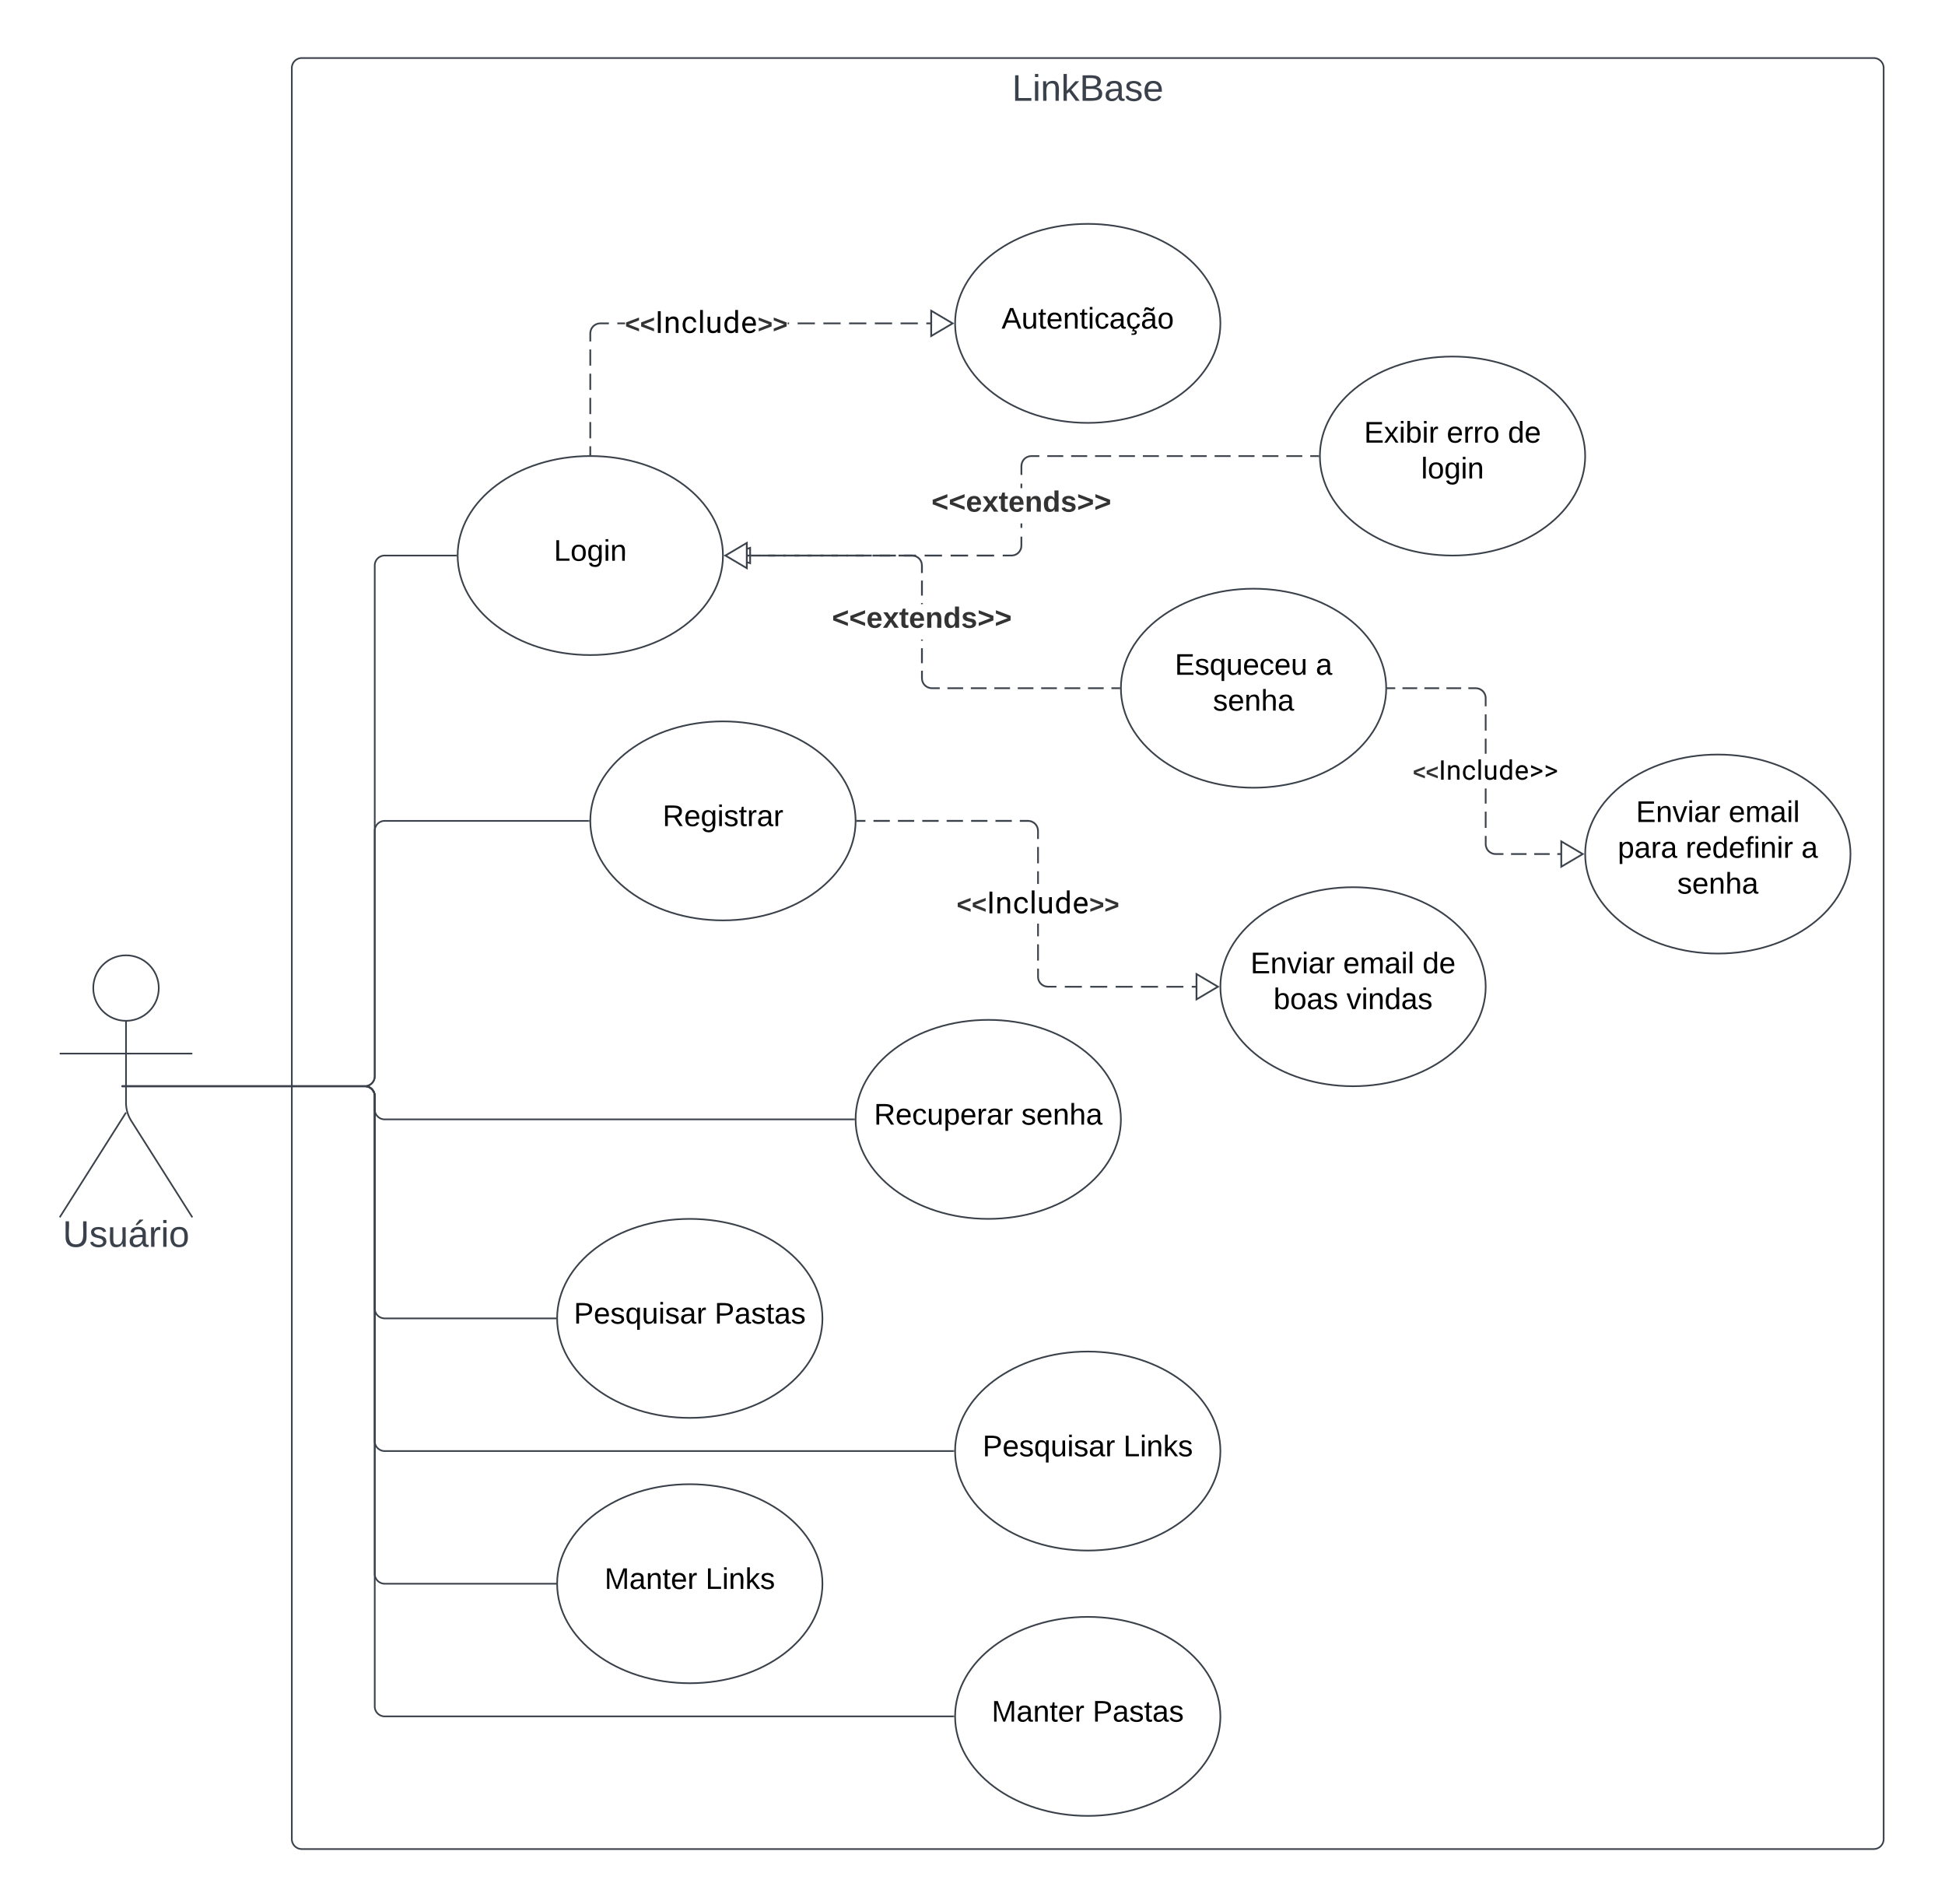 <svg xmlns="http://www.w3.org/2000/svg" xmlns:xlink="http://www.w3.org/1999/xlink" xmlns:lucid="lucid" width="1173" height="1148"><g transform="translate(-164 -165)" lucid:page-tab-id="0_0"><path d="M0 0h1500v1500H0z" fill="#fff"/><path d="M340 206a6 6 0 0 1 6-6h948a6 6 0 0 1 6 6v1068a6 6 0 0 1-6 6H346a6 6 0 0 1-6-6z" stroke="#3a414a" fill-opacity="0"/><use xlink:href="#a" transform="matrix(1,0,0,1,348,208) translate(426.352 17.778)"/><path d="M259.75 760.82c0 10.9-8.84 19.75-19.75 19.75-10.9 0-19.75-8.84-19.75-19.75 0-10.9 8.84-19.75 19.75-19.75 10.9 0 19.75 8.84 19.75 19.75z" stroke="#3a414a" fill="#fff"/><path d="M240 780.57v49.3a20.7 20.7 0 0 0 3.2 11.07l36.8 58.13m-40-63.2l-40 63.2m0-98.75h80" stroke="#3a414a" fill="none"/><path d="M200 747.07a6 6 0 0 1 6-6h68a6 6 0 0 1 6 6v168a6 6 0 0 1-6 6h-68a6 6 0 0 1-6-6z" fill="none"/><use xlink:href="#b" transform="matrix(1,0,0,1,120,899.068) translate(81.821 17.778)"/><path d="M600 500c0 33.14-35.82 60-80 60s-80-26.86-80-60 35.82-60 80-60 80 26.86 80 60z" stroke="#3a414a" fill="#fff"/><use xlink:href="#c" transform="matrix(1,0,0,1,440,440) translate(58.03 63.15)"/><path d="M241 820h143a6 6 0 0 0 6-6V506a6 6 0 0 1 6-6h43M241 820h-3.5" stroke="#3a414a" fill="none"/><path d="M439.5 500v.5h-.5v-1h.5z" stroke="#3a414a" stroke-width=".05" fill="#3a414a"/><path d="M241 820h143a6 6 0 0 1 6 6v368a6 6 0 0 0 6 6h343M241 820h-3.5" stroke="#3a414a" fill="none"/><path d="M739.5 1200v.5h-.5v-1h.5z" stroke="#3a414a" stroke-width=".05" fill="#3a414a"/><path d="M900 1200c0 33.14-35.82 60-80 60s-80-26.86-80-60 35.82-60 80-60 80 26.86 80 60z" stroke="#3a414a" fill="#fff"/><use xlink:href="#d" transform="matrix(1,0,0,1,740,1140) translate(22.055 63.15)"/><use xlink:href="#e" transform="matrix(1,0,0,1,740,1140) translate(82.955 63.15)"/><path d="M660 1120c0 33.14-35.82 60-80 60s-80-26.86-80-60 35.82-60 80-60 80 26.86 80 60z" stroke="#3a414a" fill="#fff"/><use xlink:href="#d" transform="matrix(1,0,0,1,500,1060) translate(28.58 63.15)"/><use xlink:href="#f" transform="matrix(1,0,0,1,500,1060) translate(89.48 63.15)"/><path d="M241 820h143a6 6 0 0 1 6 6v288a6 6 0 0 0 6 6h103M241 820h-3.5" stroke="#3a414a" fill="none"/><path d="M499.5 1120v.5h-.5v-1h.5z" stroke="#3a414a" stroke-width=".05" fill="#3a414a"/><path d="M900 360c0 33.14-35.82 60-80 60s-80-26.86-80-60 35.82-60 80-60 80 26.86 80 60z" stroke="#3a414a" fill="#fff"/><use xlink:href="#g" transform="matrix(1,0,0,1,740,300) translate(28.03 63.15)"/><path d="M520.5 439h-1v-4.87h1zm0-9.73h-1v-9.74h1zm0-14.6h-1v-9.74h1zm0-14.6h-1v-9.74h1zm0-14.6h-1v-9.74h1zm10.68-24.97h-5.16l-.88.07-.84.2-.8.33-.73.45-.66.56-.55.67-.45.73-.33.8-.2.84-.07.88v4.85h-1v-4.9l.08-1 .24-.98.4-.95.52-.87.66-.78.78-.66.87-.53.94-.38.98-.24 1-.08h5.2zm9.76 0h-4.6v-1h4.6zm114.46 0h-10.35v-1h10.36zm15.53 0h-10.35v-1h10.35zm15.53 0H676.1v-1h10.36zm15.53 0h-10.36v-1H702zm15.52 0h-10.35v-1h10.35zm10.35 0h-5.17v-1h5.17zm-88 0h-.8v-1h.8z" stroke="#3a414a" stroke-width=".05" fill="#3a414a"/><path d="M520.5 439.5h-1v-.5h1z" fill="#3a414a"/><path d="M520.52 439.54l-.5-.02h-.54v-.56h1.04zm-1-.53v.48h.96v-.47z" stroke="#3a414a" stroke-width=".05" fill="#3a414a"/><path d="M738.52 360l-12.9 7.64v-15.28z" fill="#fff"/><path d="M739.5 360l-14.4 8.5v-17zm-13.4 6.76l11.44-6.76-11.43-6.76z" stroke="#3a414a" stroke-width=".05" fill="#3a414a"/><use xlink:href="#h" transform="matrix(1,0,0,1,540.941,348.024) translate(0 17.73)"/><path d="M1120 440c0 33.14-35.82 60-80 60s-80-26.86-80-60 35.82-60 80-60 80 26.86 80 60z" stroke="#3a414a" fill="#fff"/><use xlink:href="#i" transform="matrix(1,0,0,1,960,380) translate(26.63 51.9)"/><use xlink:href="#j" transform="matrix(1,0,0,1,960,380) translate(76.48 51.9)"/><use xlink:href="#k" transform="matrix(1,0,0,1,960,380) translate(113.38 51.9)"/><use xlink:href="#l" transform="matrix(1,0,0,1,960,380) translate(61.055 73.5)"/><path d="M622.12 500.5h-5.24v-1h5.24zm15.7 0h-10.46v-1h10.47zm15.72 0h-10.47v-1h10.47zm15.72 0h-10.48v-1h10.48zm15.7 0H674.5v-1h10.47zm15.72 0H690.2v-1h10.48zm15.7 0h-10.46v-1h10.47zm15.72 0h-10.47v-1h10.47zm15.7 0h-10.46v-1h10.47zm15.73 0h-10.48v-1h10.48zm16.97-6.48l-.08 1-.24 1-.4.93-.52.87-.66.78-.78.66-.87.53-.94.38-.98.24-1 .08h-5.26v-1h5.22l.88-.07.84-.2.8-.33.73-.45.66-.56.55-.67.45-.73.33-.8.2-.84.07-.88v-5.3h1zm0-10.7h-1v-2.65h1zm0-24h-1v-2.65h1zm10.3-18.82h-4.78l-.88.07-.84.2-.8.33-.73.45-.66.56-.55.67-.45.73-.33.8-.2.84-.07.88v5.3h-1V446l.08-1 .24-1 .4-.93.52-.87.66-.78.78-.66.87-.53.94-.38.98-.24 1-.08h4.83zm14.42 0h-9.6v-1h9.6zm14.42 0h-9.6v-1h9.6zm14.42 0h-9.62v-1h9.62zm14.4 0h-9.6v-1h9.6zm14.43 0h-9.62v-1h9.6zm14.4 0h-9.6v-1h9.6zm14.42 0h-9.6v-1h9.6zm14.42 0h-9.6v-1h9.6zm14.42 0h-9.62v-1h9.62zm14.4 0h-9.6v-1h9.6zm14.43 0h-9.62v-1h9.6zm9.6 0h-4.8v-1h4.8z" stroke="#3a414a" stroke-width=".05" fill="#3a414a"/><path d="M616.38 504.63L602.12 500l14.26-4.63z" fill="#fff"/><path d="M616.88 505.32L600.5 500l16.38-5.32zM603.74 500l12.14 3.95v-7.9z" stroke="#3a414a" stroke-width=".05" fill="#3a414a"/><path d="M959.5 440v.5h-.5v-1h.5z" fill="#3a414a"/><path d="M959.52 440v.53h-.56v-1.05h.58zm-.5-.48v.96h.46v-.96z" stroke="#3a414a" stroke-width=".05" fill="#3a414a"/><use xlink:href="#m" transform="matrix(1,0,0,1,725.753,459.333) translate(0 14.222)"/><path d="M1280 680c0 33.14-35.82 60-80 60s-80-26.86-80-60 35.82-60 80-60 80 26.86 80 60z" stroke="#3a414a" fill="#fff"/><use xlink:href="#n" transform="matrix(1,0,0,1,1120,620) translate(30.63 40.65)"/><use xlink:href="#o" transform="matrix(1,0,0,1,1120,620) translate(86.53 40.65)"/><use xlink:href="#p" transform="matrix(1,0,0,1,1120,620) translate(19.63 62.25)"/><use xlink:href="#q" transform="matrix(1,0,0,1,1120,620) translate(60.58 62.25)"/><use xlink:href="#r" transform="matrix(1,0,0,1,1120,620) translate(130.38 62.25)"/><use xlink:href="#s" transform="matrix(1,0,0,1,1120,620) translate(55.505 83.85)"/><path d="M720.5 573.98l.07.88.2.84.33.8.45.73.56.66.67.55.73.45.8.33.84.2.88.07h4.7v1h-4.74l-1-.08-1-.24-.93-.4-.87-.52-.78-.66-.66-.78-.53-.87-.38-.94-.24-.98-.08-1v-4.55h1zm24.33 6.52h-9.4v-1h9.4zm14.13 0h-9.42v-1h9.42zm14.12 0h-9.4v-1h9.4zm14.13 0h-9.4v-1h9.4zm14.13 0h-9.4v-1h9.4zm14.13 0h-9.42v-1h9.42zm14.12 0h-9.4v-1h9.4zm9.42 0h-4.7v-1h4.7zm-118.5-15.57h-1v-9.06h1zm0-13.6h-1v-.66h1zm0-22h-1v-.66h1zm0-5.2h-1v-9.06h1zm-5.48-24.55l1 .24.93.4.87.52.78.66.66.78.53.87.38.94.24.98.08 1v4.55h-1v-4.5l-.07-.9-.2-.83-.33-.8-.45-.73-.56-.66-.67-.55-.73-.45-.8-.33-.84-.2-.88-.07h-4.83v-1h4.87zm-98.04.92h-4.85v-1h4.85zm14.55 0h-9.7v-1h9.7zm14.56 0h-9.72v-1h9.7zm14.54 0h-9.7v-1h9.7zm14.55 0h-9.7v-1h9.7zm14.54 0h-9.7v-1h9.7zm14.56 0h-9.7v-1h9.7z" stroke="#3a414a" stroke-width=".05" fill="#3a414a"/><path d="M614.4 507.64L601.47 500l12.9-7.64z" fill="#fff"/><path d="M614.9 508.5l-14.4-8.5 14.4-8.5zm-12.44-8.5l11.43 6.76v-13.52z" stroke="#3a414a" stroke-width=".05" fill="#3a414a"/><path d="M839.5 580v.5h-.5v-1h.5z" fill="#3a414a"/><path d="M839.52 580v.53h-.56v-1.05h.58zm-.5-.48v.96h.46v-.96z" stroke="#3a414a" stroke-width=".05" fill="#3a414a"/><use xlink:href="#m" transform="matrix(1,0,0,1,665.753,529.333) translate(0 14.222)"/><path d="M1000 580c0 33.14-35.82 60-80 60s-80-26.86-80-60 35.82-60 80-60 80 26.86 80 60z" stroke="#3a414a" fill="#fff"/><use xlink:href="#t" transform="matrix(1,0,0,1,840,520) translate(32.505 51.9)"/><use xlink:href="#r" transform="matrix(1,0,0,1,840,520) translate(117.505 51.9)"/><use xlink:href="#s" transform="matrix(1,0,0,1,840,520) translate(55.505 73.5)"/><path d="M1060.5 673.98l.07.88.2.84.33.8.45.73.56.66.67.55.73.45.8.33.84.2.88.07h4.63v1h-4.67l-1-.08-1-.24-.93-.4-.87-.52-.78-.66-.66-.78-.53-.87-.38-.94-.24-.98-.08-1v-4.9h1zm24.1 6.52h-9.3v-1h9.3zm13.97 0h-9.3v-1h9.3zm9.3 0h-4.65v-1h4.65zm-47.37-16.28h-1v-9.78h1zm0-14.66h-1v-9.06h1zm0-30.06h-1v-9.06h1zm0-13.94h-1v-9.78h1zm-5.48-25.98l1 .24.93.4.87.52.78.66.66.78.53.87.38.94.24.98.08 1v4.9h-1v-4.86l-.07-.88-.2-.84-.33-.8-.45-.73-.56-.66-.67-.55-.73-.45-.8-.33-.84-.2-.88-.07h-4.4v-1h4.44zm-49.6.92H1001v-1h4.42zm13.25 0h-8.84v-1h8.84zm13.25 0h-8.84v-1h8.84zm13.25 0h-8.84v-1h8.84z" stroke="#3a414a" stroke-width=".05" fill="#3a414a"/><path d="M1001 580.5h-.5v-1h.5z" fill="#3a414a"/><path d="M1001.04 580.52h-.58v-1.04h.58zm-.52-1v.96h.47v-.96z" stroke="#3a414a" stroke-width=".05" fill="#3a414a"/><path d="M1118.52 680l-12.9 7.64v-15.28z" fill="#fff"/><path d="M1119.5 680l-14.4 8.5v-17zm-13.4 6.76l11.44-6.76-11.43-6.76z" stroke="#3a414a" stroke-width=".05" fill="#3a414a"/><use xlink:href="#u" transform="matrix(1,0,0,1,1016.082,619.499) translate(0 15.668)"/><path d="M680 660c0 33.14-35.82 60-80 60s-80-26.86-80-60 35.82-60 80-60 80 26.86 80 60z" stroke="#3a414a" fill="#fff"/><use xlink:href="#v" transform="matrix(1,0,0,1,520,600) translate(43.605 63.15)"/><path d="M241 820h143a6 6 0 0 0 6-6V666a6 6 0 0 1 6-6h123M241 820h-3.5" stroke="#3a414a" fill="none"/><path d="M519.5 660v.5h-.5v-1h.5zM790.5 753.98l.07.88.2.84.33.8.45.73.56.66.67.55.73.45.8.33.84.2.88.07h5.08v1h-5.12l-1-.08-1-.24-.93-.4-.87-.52-.78-.66-.66-.78-.53-.87-.38-.94-.24-.98-.08-1v-4.9h1zm25.92 6.52h-10.2v-1h10.2zm15.3 0h-10.2v-1h10.2zm15.32 0h-10.2v-1h10.2zm15.3 0h-10.2v-1h10.2zm15.32 0h-10.2v-1h10.2zm10.2 0h-5.1v-1h5.1zm-97.36-16.28h-1v-9.78h1zm0-14.66h-1v-7.58h1zm0-31.54h-1v-7.58h1zm0-12.46h-1v-9.78h1zm-5.48-25.98l1 .24.93.4.87.52.78.66.66.78.53.87.38.94.24.98.08 1v4.9h-1v-4.86l-.07-.88-.2-.84-.33-.8-.45-.73-.56-.66-.67-.55-.73-.45-.8-.33-.84-.2-.88-.07h-4.88v-1H784zm-99.12.92H681v-1h4.9zm14.72 0h-9.8v-1h9.8zm14.7 0h-9.8v-1h9.8zm14.73 0h-9.8v-1h9.8zm14.7 0h-9.8v-1h9.8zm14.73 0h-9.8v-1h9.8zm14.7 0h-9.8v-1h9.8z" stroke="#3a414a" stroke-width=".05" fill="#3a414a"/><path d="M681 660.5h-.5v-1h.5z" fill="#3a414a"/><path d="M681.04 660.52h-.58v-1.04h.58zm-.52-1v.96h.47v-.96z" stroke="#3a414a" stroke-width=".05" fill="#3a414a"/><path d="M898.52 760l-12.9 7.64v-15.28z" fill="#fff"/><path d="M899.5 760l-14.4 8.5v-17zm-13.4 6.76l11.44-6.76-11.43-6.76z" stroke="#3a414a" stroke-width=".05" fill="#3a414a"/><use xlink:href="#w" transform="matrix(1,0,0,1,740.941,698.024) translate(0 17.73)"/><path d="M1060 760c0 33.14-35.82 60-80 60s-80-26.86-80-60 35.82-60 80-60 80 26.86 80 60z" stroke="#3a414a" fill="#fff"/><use xlink:href="#n" transform="matrix(1,0,0,1,900,700) translate(18.13 51.9)"/><use xlink:href="#x" transform="matrix(1,0,0,1,900,700) translate(74.03 51.9)"/><use xlink:href="#y" transform="matrix(1,0,0,1,900,700) translate(121.88 51.9)"/><use xlink:href="#z" transform="matrix(1,0,0,1,900,700) translate(32.03 73.5)"/><use xlink:href="#A" transform="matrix(1,0,0,1,900,700) translate(76.03 73.5)"/><path d="M241 820h143a6 6 0 0 1 6 6v8a6 6 0 0 0 6 6h283M241 820h-3.5" stroke="#3a414a" fill="none"/><path d="M679.5 840v.5h-.5v-1h.5z" stroke="#3a414a" stroke-width=".05" fill="#3a414a"/><path d="M840 840c0 33.14-35.82 60-80 60s-80-26.86-80-60 35.82-60 80-60 80 26.86 80 60z" stroke="#3a414a" fill="#fff"/><g><use xlink:href="#B" transform="matrix(1,0,0,1,680,780) translate(11.08 63.15)"/><use xlink:href="#s" transform="matrix(1,0,0,1,680,780) translate(99.93 63.15)"/></g><path d="M241 820h143a6 6 0 0 1 6 6v128a6 6 0 0 0 6 6h103M241 820h-3.5" stroke="#3a414a" fill="none"/><path d="M499.5 960v.5h-.5v-1h.5z" stroke="#3a414a" stroke-width=".05" fill="#3a414a"/><path d="M660 960c0 33.14-35.82 60-80 60s-80-26.86-80-60 35.82-60 80-60 80 26.86 80 60z" stroke="#3a414a" fill="#fff"/><g><use xlink:href="#C" transform="matrix(1,0,0,1,500,900) translate(10.055 63.15)"/><use xlink:href="#e" transform="matrix(1,0,0,1,500,900) translate(94.955 63.15)"/></g><path d="M900 1040c0 33.14-35.82 60-80 60s-80-26.86-80-60 35.82-60 80-60 80 26.86 80 60z" stroke="#3a414a" fill="#fff"/><g><use xlink:href="#C" transform="matrix(1,0,0,1,740,980) translate(16.58 63.15)"/><use xlink:href="#f" transform="matrix(1,0,0,1,740,980) translate(101.48 63.15)"/></g><path d="M241 820h143a6 6 0 0 1 6 6v208a6 6 0 0 0 6 6h343M241 820h-3.5" stroke="#3a414a" fill="none"/><path d="M739.5 1040v.5h-.5v-1h.5z" stroke="#3a414a" stroke-width=".05" fill="#3a414a"/><defs><path fill="#3a414a" d="M30 0v-248h33v221h125V0H30" id="D"/><path fill="#3a414a" d="M24-231v-30h32v30H24zM24 0v-190h32V0H24" id="E"/><path fill="#3a414a" d="M117-194c89-4 53 116 60 194h-32v-121c0-31-8-49-39-48C34-167 62-67 57 0H25l-1-190h30c1 10-1 24 2 32 11-22 29-35 61-36" id="F"/><path fill="#3a414a" d="M143 0L79-87 56-68V0H24v-261h32v163l83-92h37l-77 82L181 0h-38" id="G"/><path fill="#3a414a" d="M160-131c35 5 61 23 61 61C221 17 115-2 30 0v-248c76 3 177-17 177 60 0 33-19 50-47 57zm-97-11c50-1 110 9 110-42 0-47-63-36-110-37v79zm0 115c55-2 124 14 124-45 0-56-70-42-124-44v89" id="H"/><path fill="#3a414a" d="M141-36C126-15 110 5 73 4 37 3 15-17 15-53c-1-64 63-63 125-63 3-35-9-54-41-54-24 1-41 7-42 31l-33-3c5-37 33-52 76-52 45 0 72 20 72 64v82c-1 20 7 32 28 27v20c-31 9-61-2-59-35zM48-53c0 20 12 33 32 33 41-3 63-29 60-74-43 2-92-5-92 41" id="I"/><path fill="#3a414a" d="M135-143c-3-34-86-38-87 0 15 53 115 12 119 90S17 21 10-45l28-5c4 36 97 45 98 0-10-56-113-15-118-90-4-57 82-63 122-42 12 7 21 19 24 35" id="J"/><path fill="#3a414a" d="M100-194c63 0 86 42 84 106H49c0 40 14 67 53 68 26 1 43-12 49-29l28 8c-11 28-37 45-77 45C44 4 14-33 15-96c1-61 26-98 85-98zm52 81c6-60-76-77-97-28-3 7-6 17-6 28h103" id="K"/><g id="a"><use transform="matrix(0.062,0,0,0.062,0,0)" xlink:href="#D"/><use transform="matrix(0.062,0,0,0.062,12.346,0)" xlink:href="#E"/><use transform="matrix(0.062,0,0,0.062,17.222,0)" xlink:href="#F"/><use transform="matrix(0.062,0,0,0.062,29.568,0)" xlink:href="#G"/><use transform="matrix(0.062,0,0,0.062,40.679,0)" xlink:href="#H"/><use transform="matrix(0.062,0,0,0.062,55.494,0)" xlink:href="#I"/><use transform="matrix(0.062,0,0,0.062,67.84,0)" xlink:href="#J"/><use transform="matrix(0.062,0,0,0.062,78.951,0)" xlink:href="#K"/></g><path fill="#3a414a" d="M232-93c-1 65-40 97-104 97C67 4 28-28 28-90v-158h33c8 89-33 224 67 224 102 0 64-133 71-224h33v155" id="L"/><path fill="#3a414a" d="M84 4C-5 8 30-112 23-190h32v120c0 31 7 50 39 49 72-2 45-101 50-169h31l1 190h-30c-1-10 1-25-2-33-11 22-28 36-60 37" id="M"/><path fill="#3a414a" d="M141-36C126-15 110 5 73 4 37 3 15-17 15-53c-1-64 63-63 125-63 3-35-9-54-41-54-24 1-41 7-42 31l-33-3c5-37 33-52 76-52 45 0 72 20 72 64v82c-1 20 7 32 28 27v20c-31 9-61-2-59-35zM48-53c0 20 12 33 32 33 41-3 63-29 60-74-43 2-92-5-92 41zm25-158c8-23 27-35 38-54h36v5l-58 49H73" id="N"/><path fill="#3a414a" d="M114-163C36-179 61-72 57 0H25l-1-190h30c1 12-1 29 2 39 6-27 23-49 58-41v29" id="O"/><path fill="#3a414a" d="M100-194c62-1 85 37 85 99 1 63-27 99-86 99S16-35 15-95c0-66 28-99 85-99zM99-20c44 1 53-31 53-75 0-43-8-75-51-75s-53 32-53 75 10 74 51 75" id="P"/><g id="b"><use transform="matrix(0.062,0,0,0.062,0,0)" xlink:href="#L"/><use transform="matrix(0.062,0,0,0.062,15.988,0)" xlink:href="#J"/><use transform="matrix(0.062,0,0,0.062,27.099,0)" xlink:href="#M"/><use transform="matrix(0.062,0,0,0.062,39.444,0)" xlink:href="#N"/><use transform="matrix(0.062,0,0,0.062,51.79,0)" xlink:href="#O"/><use transform="matrix(0.062,0,0,0.062,59.136,0)" xlink:href="#E"/><use transform="matrix(0.062,0,0,0.062,64.012,0)" xlink:href="#P"/></g><path d="M30 0v-248h33v221h125V0H30" id="Q"/><path d="M100-194c62-1 85 37 85 99 1 63-27 99-86 99S16-35 15-95c0-66 28-99 85-99zM99-20c44 1 53-31 53-75 0-43-8-75-51-75s-53 32-53 75 10 74 51 75" id="R"/><path d="M177-190C167-65 218 103 67 71c-23-6-38-20-44-43l32-5c15 47 100 32 89-28v-30C133-14 115 1 83 1 29 1 15-40 15-95c0-56 16-97 71-98 29-1 48 16 59 35 1-10 0-23 2-32h30zM94-22c36 0 50-32 50-73 0-42-14-75-50-75-39 0-46 34-46 75s6 73 46 73" id="S"/><path d="M24-231v-30h32v30H24zM24 0v-190h32V0H24" id="T"/><path d="M117-194c89-4 53 116 60 194h-32v-121c0-31-8-49-39-48C34-167 62-67 57 0H25l-1-190h30c1 10-1 24 2 32 11-22 29-35 61-36" id="U"/><g id="c"><use transform="matrix(0.05,0,0,0.05,0,0)" xlink:href="#Q"/><use transform="matrix(0.05,0,0,0.05,10,0)" xlink:href="#R"/><use transform="matrix(0.05,0,0,0.05,20,0)" xlink:href="#S"/><use transform="matrix(0.05,0,0,0.05,30,0)" xlink:href="#T"/><use transform="matrix(0.05,0,0,0.05,33.95,0)" xlink:href="#U"/></g><path d="M240 0l2-218c-23 76-54 145-80 218h-23L58-218 59 0H30v-248h44l77 211c21-75 51-140 76-211h43V0h-30" id="V"/><path d="M141-36C126-15 110 5 73 4 37 3 15-17 15-53c-1-64 63-63 125-63 3-35-9-54-41-54-24 1-41 7-42 31l-33-3c5-37 33-52 76-52 45 0 72 20 72 64v82c-1 20 7 32 28 27v20c-31 9-61-2-59-35zM48-53c0 20 12 33 32 33 41-3 63-29 60-74-43 2-92-5-92 41" id="W"/><path d="M59-47c-2 24 18 29 38 22v24C64 9 27 4 27-40v-127H5v-23h24l9-43h21v43h35v23H59v120" id="X"/><path d="M100-194c63 0 86 42 84 106H49c0 40 14 67 53 68 26 1 43-12 49-29l28 8c-11 28-37 45-77 45C44 4 14-33 15-96c1-61 26-98 85-98zm52 81c6-60-76-77-97-28-3 7-6 17-6 28h103" id="Y"/><path d="M114-163C36-179 61-72 57 0H25l-1-190h30c1 12-1 29 2 39 6-27 23-49 58-41v29" id="Z"/><g id="d"><use transform="matrix(0.05,0,0,0.05,0,0)" xlink:href="#V"/><use transform="matrix(0.05,0,0,0.05,14.95,0)" xlink:href="#W"/><use transform="matrix(0.05,0,0,0.05,24.95,0)" xlink:href="#U"/><use transform="matrix(0.05,0,0,0.05,34.95,0)" xlink:href="#X"/><use transform="matrix(0.05,0,0,0.05,39.95,0)" xlink:href="#Y"/><use transform="matrix(0.05,0,0,0.05,49.95,0)" xlink:href="#Z"/></g><path d="M30-248c87 1 191-15 191 75 0 78-77 80-158 76V0H30v-248zm33 125c57 0 124 11 124-50 0-59-68-47-124-48v98" id="aa"/><path d="M135-143c-3-34-86-38-87 0 15 53 115 12 119 90S17 21 10-45l28-5c4 36 97 45 98 0-10-56-113-15-118-90-4-57 82-63 122-42 12 7 21 19 24 35" id="ab"/><g id="e"><use transform="matrix(0.05,0,0,0.05,0,0)" xlink:href="#aa"/><use transform="matrix(0.05,0,0,0.05,12,0)" xlink:href="#W"/><use transform="matrix(0.05,0,0,0.05,22,0)" xlink:href="#ab"/><use transform="matrix(0.05,0,0,0.05,31,0)" xlink:href="#X"/><use transform="matrix(0.05,0,0,0.05,36,0)" xlink:href="#W"/><use transform="matrix(0.05,0,0,0.05,46,0)" xlink:href="#ab"/></g><path d="M143 0L79-87 56-68V0H24v-261h32v163l83-92h37l-77 82L181 0h-38" id="ac"/><g id="f"><use transform="matrix(0.05,0,0,0.05,0,0)" xlink:href="#Q"/><use transform="matrix(0.05,0,0,0.05,10,0)" xlink:href="#T"/><use transform="matrix(0.05,0,0,0.05,13.95,0)" xlink:href="#U"/><use transform="matrix(0.05,0,0,0.05,23.95,0)" xlink:href="#ac"/><use transform="matrix(0.05,0,0,0.05,32.95,0)" xlink:href="#ab"/></g><path d="M205 0l-28-72H64L36 0H1l101-248h38L239 0h-34zm-38-99l-47-123c-12 45-31 82-46 123h93" id="ad"/><path d="M84 4C-5 8 30-112 23-190h32v120c0 31 7 50 39 49 72-2 45-101 50-169h31l1 190h-30c-1-10 1-25-2-33-11 22-28 36-60 37" id="ae"/><path d="M96-169c-40 0-48 33-48 73s9 75 48 75c24 0 41-14 43-38l32 2c-6 37-31 61-74 61-59 0-76-41-82-99-10-93 101-131 147-64 4 7 5 14 7 22l-32 3c-4-21-16-35-41-35" id="af"/><path d="M96-169c-40 0-48 33-48 73s9 75 48 75c24 0 41-14 43-38l32 2c-6 37-31 61-74 61-59 0-76-41-82-99-10-93 101-131 147-64 4 7 5 14 7 22l-32 3c-4-21-16-35-41-35zm3 187c19-1 33 8 33 26 0 31-30 33-64 32V58c18 2 39 4 41-13 1-15-18-13-34-13L87 0h19" id="ag"/><path d="M141-36C126-15 110 5 73 4 37 3 15-17 15-53c-1-64 63-63 125-63 3-35-9-54-41-54-24 1-41 7-42 31l-33-3c5-37 33-52 76-52 45 0 72 20 72 64v82c-1 20 7 32 28 27v20c-31 9-61-2-59-35zM48-53c0 20 12 33 32 33 41-3 63-29 60-74-43 2-92-5-92 41zm117-205c-3 23-9 48-36 47-26-1-65-44-74 0H39c4-23 8-48 36-47s64 44 74 0h16" id="ah"/><g id="g"><use transform="matrix(0.05,0,0,0.05,0,0)" xlink:href="#ad"/><use transform="matrix(0.05,0,0,0.05,12,0)" xlink:href="#ae"/><use transform="matrix(0.05,0,0,0.05,22,0)" xlink:href="#X"/><use transform="matrix(0.05,0,0,0.05,27,0)" xlink:href="#Y"/><use transform="matrix(0.05,0,0,0.05,37,0)" xlink:href="#U"/><use transform="matrix(0.05,0,0,0.05,47,0)" xlink:href="#X"/><use transform="matrix(0.05,0,0,0.05,52,0)" xlink:href="#T"/><use transform="matrix(0.05,0,0,0.05,55.95,0)" xlink:href="#af"/><use transform="matrix(0.05,0,0,0.05,64.95,0)" xlink:href="#W"/><use transform="matrix(0.05,0,0,0.05,74.95,0)" xlink:href="#ag"/><use transform="matrix(0.05,0,0,0.05,83.95,0)" xlink:href="#ah"/><use transform="matrix(0.05,0,0,0.05,93.95,0)" xlink:href="#R"/></g><path fill="#333" d="M15-91v-56l181-69v40L49-119l147 57v40" id="ai"/><path d="M375 0H183v-1456h192V0" id="aj"/><path d="M589-945c-131 0-219 81-264 174V0H140v-1082h175l6 136c83-104 191-156 324-156 229 0 346 129 346 387V0H806v-716c-2-153-65-229-217-229" id="ak"/><path d="M277-555c0 244 77 420 297 424 127 2 249-93 255-210h175C980-127 805 20 574 20 258 20 81-222 92-562c11-319 164-533 481-540 237-5 426 165 431 392H829c-7-133-115-242-256-240-209 4-296 166-296 395" id="al"/><path d="M341 0H156v-1536h185V0" id="am"/><path d="M491 20c-241-1-355-148-355-398v-704h185v699c0 164 67 246 200 246 141 0 235-53 282-158v-787h185V0H812l-4-107C736-22 630 20 491 20" id="an"/><path d="M520 20C244 20 95-247 95-550c0-298 151-550 427-552 127 0 227 43 301 130v-564h185V0H838l-9-116C755-25 652 20 520 20zm48-965c-210 0-288 177-288 416 0 218 87 392 286 392 117 0 203-53 257-158v-497c-55-102-140-153-255-153" id="ao"/><path d="M599-131c141 0 220-65 285-146l113 88C906-50 770 20 589 20 281 21 93-214 93-545c0-223 93-397 233-485 74-48 154-72 240-72 300 2 449 218 445 537v77H278c0 197 129 357 321 357zm227-509c-3-180-88-310-260-310-170 0-264 140-282 310h542" id="ap"/><path fill="#333" d="M15-22v-40l146-57-146-57v-40l181 69v56" id="aq"/><g id="h"><use transform="matrix(0.043,0,0,0.043,0,0)" xlink:href="#ai"/><use transform="matrix(0.043,0,0,0.043,9.074,0)" xlink:href="#ai"/><use transform="matrix(0.009,0,0,0.009,18.148,0)" xlink:href="#aj"/><use transform="matrix(0.009,0,0,0.009,23.346,0)" xlink:href="#ak"/><use transform="matrix(0.009,0,0,0.009,33.891,0)" xlink:href="#al"/><use transform="matrix(0.009,0,0,0.009,43.894,0)" xlink:href="#am"/><use transform="matrix(0.009,0,0,0.009,48.532,0)" xlink:href="#an"/><use transform="matrix(0.009,0,0,0.009,59.067,0)" xlink:href="#ao"/><use transform="matrix(0.009,0,0,0.009,69.845,0)" xlink:href="#ap"/><use transform="matrix(0.043,0,0,0.043,79.97,0)" xlink:href="#aq"/><use transform="matrix(0.043,0,0,0.043,89.044,0)" xlink:href="#aq"/></g><path d="M30 0v-248h187v28H63v79h144v27H63v87h162V0H30" id="ar"/><path d="M141 0L90-78 38 0H4l68-98-65-92h35l48 74 47-74h35l-64 92 68 98h-35" id="as"/><path d="M115-194c53 0 69 39 70 98 0 66-23 100-70 100C84 3 66-7 56-30L54 0H23l1-261h32v101c10-23 28-34 59-34zm-8 174c40 0 45-34 45-75 0-40-5-75-45-74-42 0-51 32-51 76 0 43 10 73 51 73" id="at"/><g id="i"><use transform="matrix(0.05,0,0,0.05,0,0)" xlink:href="#ar"/><use transform="matrix(0.05,0,0,0.05,12,0)" xlink:href="#as"/><use transform="matrix(0.05,0,0,0.05,21,0)" xlink:href="#T"/><use transform="matrix(0.05,0,0,0.05,24.95,0)" xlink:href="#at"/><use transform="matrix(0.05,0,0,0.05,34.95,0)" xlink:href="#T"/><use transform="matrix(0.05,0,0,0.05,38.9,0)" xlink:href="#Z"/></g><g id="j"><use transform="matrix(0.05,0,0,0.05,0,0)" xlink:href="#Y"/><use transform="matrix(0.05,0,0,0.05,10,0)" xlink:href="#Z"/><use transform="matrix(0.05,0,0,0.05,15.95,0)" xlink:href="#Z"/><use transform="matrix(0.05,0,0,0.05,21.9,0)" xlink:href="#R"/></g><path d="M85-194c31 0 48 13 60 33l-1-100h32l1 261h-30c-2-10 0-23-3-31C134-8 116 4 85 4 32 4 16-35 15-94c0-66 23-100 70-100zm9 24c-40 0-46 34-46 75 0 40 6 74 45 74 42 0 51-32 51-76 0-42-9-74-50-73" id="au"/><g id="k"><use transform="matrix(0.05,0,0,0.05,0,0)" xlink:href="#au"/><use transform="matrix(0.05,0,0,0.05,10,0)" xlink:href="#Y"/></g><path d="M24 0v-261h32V0H24" id="av"/><g id="l"><use transform="matrix(0.05,0,0,0.05,0,0)" xlink:href="#av"/><use transform="matrix(0.05,0,0,0.05,3.95,0)" xlink:href="#R"/><use transform="matrix(0.05,0,0,0.05,13.95,0)" xlink:href="#S"/><use transform="matrix(0.05,0,0,0.05,23.95,0)" xlink:href="#T"/><use transform="matrix(0.05,0,0,0.05,27.9,0)" xlink:href="#U"/></g><path fill="#333" d="M185-48c-13 30-37 53-82 52C43 2 14-33 14-96s30-98 90-98c62 0 83 45 84 108H66c0 31 8 55 39 56 18 0 30-7 34-22zm-45-69c5-46-57-63-70-21-2 6-4 13-4 21h74" id="aw"/><path fill="#333" d="M144 0l-44-69L55 0H2l70-98-66-92h53l41 62 40-62h54l-67 91 71 99h-54" id="ax"/><path fill="#333" d="M115-3C79 11 28 4 28-45v-112H4v-33h27l15-45h31v45h36v33H77v99c-1 23 16 31 38 25v30" id="ay"/><path fill="#333" d="M135-194c87-1 58 113 63 194h-50c-7-57 23-157-34-157-59 0-34 97-39 157H25l-1-190h47c2 12-1 28 3 38 12-26 28-41 61-42" id="az"/><path fill="#333" d="M88-194c31-1 46 15 58 34l-1-101h50l1 261h-48c-2-10 0-23-3-31C134-8 116 4 84 4 32 4 16-41 15-95c0-56 19-97 73-99zm17 164c33 0 40-30 41-66 1-37-9-64-41-64s-38 30-39 65c0 43 13 65 39 65" id="aA"/><path fill="#333" d="M137-138c1-29-70-34-71-4 15 46 118 7 119 86 1 83-164 76-172 9l43-7c4 19 20 25 44 25 33 8 57-30 24-41C81-84 22-81 20-136c-2-80 154-74 161-7" id="aB"/><g id="m"><use transform="matrix(0.049,0,0,0.049,0,0)" xlink:href="#ai"/><use transform="matrix(0.049,0,0,0.049,10.37,0)" xlink:href="#ai"/><use transform="matrix(0.049,0,0,0.049,20.741,0)" xlink:href="#aw"/><use transform="matrix(0.049,0,0,0.049,30.617,0)" xlink:href="#ax"/><use transform="matrix(0.049,0,0,0.049,40.494,0)" xlink:href="#ay"/><use transform="matrix(0.049,0,0,0.049,46.37,0)" xlink:href="#aw"/><use transform="matrix(0.049,0,0,0.049,56.247,0)" xlink:href="#az"/><use transform="matrix(0.049,0,0,0.049,67.062,0)" xlink:href="#aA"/><use transform="matrix(0.049,0,0,0.049,77.877,0)" xlink:href="#aB"/><use transform="matrix(0.049,0,0,0.049,87.753,0)" xlink:href="#aq"/><use transform="matrix(0.049,0,0,0.049,98.123,0)" xlink:href="#aq"/></g><path d="M108 0H70L1-190h34L89-25l56-165h34" id="aC"/><g id="n"><use transform="matrix(0.05,0,0,0.05,0,0)" xlink:href="#ar"/><use transform="matrix(0.05,0,0,0.05,12,0)" xlink:href="#U"/><use transform="matrix(0.05,0,0,0.05,22,0)" xlink:href="#aC"/><use transform="matrix(0.05,0,0,0.05,31,0)" xlink:href="#T"/><use transform="matrix(0.05,0,0,0.05,34.95,0)" xlink:href="#W"/><use transform="matrix(0.05,0,0,0.05,44.95,0)" xlink:href="#Z"/></g><path d="M210-169c-67 3-38 105-44 169h-31v-121c0-29-5-50-35-48C34-165 62-65 56 0H25l-1-190h30c1 10-1 24 2 32 10-44 99-50 107 0 11-21 27-35 58-36 85-2 47 119 55 194h-31v-121c0-29-5-49-35-48" id="aD"/><g id="o"><use transform="matrix(0.05,0,0,0.05,0,0)" xlink:href="#Y"/><use transform="matrix(0.05,0,0,0.05,10,0)" xlink:href="#aD"/><use transform="matrix(0.05,0,0,0.05,24.95,0)" xlink:href="#W"/><use transform="matrix(0.05,0,0,0.05,34.95,0)" xlink:href="#T"/><use transform="matrix(0.05,0,0,0.05,38.9,0)" xlink:href="#av"/></g><path d="M115-194c55 1 70 41 70 98S169 2 115 4C84 4 66-9 55-30l1 105H24l-1-265h31l2 30c10-21 28-34 59-34zm-8 174c40 0 45-34 45-75s-6-73-45-74c-42 0-51 32-51 76 0 43 10 73 51 73" id="aE"/><g id="p"><use transform="matrix(0.05,0,0,0.05,0,0)" xlink:href="#aE"/><use transform="matrix(0.05,0,0,0.05,10,0)" xlink:href="#W"/><use transform="matrix(0.05,0,0,0.05,20,0)" xlink:href="#Z"/><use transform="matrix(0.05,0,0,0.05,25.95,0)" xlink:href="#W"/></g><path d="M101-234c-31-9-42 10-38 44h38v23H63V0H32v-167H5v-23h27c-7-52 17-82 69-68v24" id="aF"/><g id="q"><use transform="matrix(0.05,0,0,0.05,0,0)" xlink:href="#Z"/><use transform="matrix(0.05,0,0,0.05,5.95,0)" xlink:href="#Y"/><use transform="matrix(0.05,0,0,0.05,15.95,0)" xlink:href="#au"/><use transform="matrix(0.05,0,0,0.05,25.95,0)" xlink:href="#Y"/><use transform="matrix(0.05,0,0,0.05,35.95,0)" xlink:href="#aF"/><use transform="matrix(0.05,0,0,0.05,40.95,0)" xlink:href="#T"/><use transform="matrix(0.05,0,0,0.05,44.9,0)" xlink:href="#U"/><use transform="matrix(0.05,0,0,0.05,54.9,0)" xlink:href="#T"/><use transform="matrix(0.05,0,0,0.05,58.85,0)" xlink:href="#Z"/></g><use transform="matrix(0.05,0,0,0.05,0,0)" xlink:href="#W" id="r"/><path d="M106-169C34-169 62-67 57 0H25v-261h32l-1 103c12-21 28-36 61-36 89 0 53 116 60 194h-32v-121c2-32-8-49-39-48" id="aG"/><g id="s"><use transform="matrix(0.05,0,0,0.05,0,0)" xlink:href="#ab"/><use transform="matrix(0.05,0,0,0.05,9,0)" xlink:href="#Y"/><use transform="matrix(0.05,0,0,0.05,19,0)" xlink:href="#U"/><use transform="matrix(0.05,0,0,0.05,29,0)" xlink:href="#aG"/><use transform="matrix(0.05,0,0,0.05,39,0)" xlink:href="#W"/></g><path d="M145-31C134-9 116 4 85 4 32 4 16-35 15-94c0-59 17-99 70-100 32-1 48 14 60 33 0-11-1-24 2-32h30l-1 268h-32zM93-21c41 0 51-33 51-76s-8-73-50-73c-40 0-46 35-46 75s5 74 45 74" id="aH"/><g id="t"><use transform="matrix(0.05,0,0,0.05,0,0)" xlink:href="#ar"/><use transform="matrix(0.05,0,0,0.05,12,0)" xlink:href="#ab"/><use transform="matrix(0.05,0,0,0.05,21,0)" xlink:href="#aH"/><use transform="matrix(0.05,0,0,0.05,31,0)" xlink:href="#ae"/><use transform="matrix(0.05,0,0,0.05,41,0)" xlink:href="#Y"/><use transform="matrix(0.05,0,0,0.05,51,0)" xlink:href="#af"/><use transform="matrix(0.05,0,0,0.05,60,0)" xlink:href="#Y"/><use transform="matrix(0.05,0,0,0.05,70,0)" xlink:href="#ae"/></g><path d="M795-650L134-909v-190l854 378v146L134-196v-192" id="aI"/><g id="u"><use transform="matrix(0.037,0,0,0.037,0,0)" xlink:href="#ai"/><use transform="matrix(0.037,0,0,0.037,7.778,0)" xlink:href="#ai"/><use transform="matrix(0.008,0,0,0.008,15.556,0)" xlink:href="#aj"/><use transform="matrix(0.008,0,0,0.008,20.149,0)" xlink:href="#ak"/><use transform="matrix(0.008,0,0,0.008,29.467,0)" xlink:href="#al"/><use transform="matrix(0.008,0,0,0.008,38.308,0)" xlink:href="#am"/><use transform="matrix(0.008,0,0,0.008,42.406,0)" xlink:href="#an"/><use transform="matrix(0.008,0,0,0.008,51.717,0)" xlink:href="#ao"/><use transform="matrix(0.008,0,0,0.008,61.241,0)" xlink:href="#ap"/><use transform="matrix(0.008,0,0,0.008,70.189,0)" xlink:href="#aI"/><use transform="matrix(0.008,0,0,0.008,79.013,0)" xlink:href="#aI"/></g><path d="M233-177c-1 41-23 64-60 70L243 0h-38l-65-103H63V0H30v-248c88 3 205-21 203 71zM63-129c60-2 137 13 137-47 0-61-80-42-137-45v92" id="aJ"/><g id="v"><use transform="matrix(0.05,0,0,0.05,0,0)" xlink:href="#aJ"/><use transform="matrix(0.05,0,0,0.05,12.95,0)" xlink:href="#Y"/><use transform="matrix(0.05,0,0,0.05,22.95,0)" xlink:href="#S"/><use transform="matrix(0.05,0,0,0.05,32.95,0)" xlink:href="#T"/><use transform="matrix(0.05,0,0,0.05,36.9,0)" xlink:href="#ab"/><use transform="matrix(0.05,0,0,0.05,45.9,0)" xlink:href="#X"/><use transform="matrix(0.05,0,0,0.05,50.9,0)" xlink:href="#Z"/><use transform="matrix(0.05,0,0,0.05,56.85,0)" xlink:href="#W"/><use transform="matrix(0.05,0,0,0.05,66.85,0)" xlink:href="#Z"/></g><g id="w"><use transform="matrix(0.043,0,0,0.043,0,0)" xlink:href="#ai"/><use transform="matrix(0.043,0,0,0.043,9.074,0)" xlink:href="#ai"/><use transform="matrix(0.009,0,0,0.009,18.148,0)" xlink:href="#aj"/><use transform="matrix(0.009,0,0,0.009,23.346,0)" xlink:href="#ak"/><use transform="matrix(0.009,0,0,0.009,33.891,0)" xlink:href="#al"/><use transform="matrix(0.009,0,0,0.009,43.894,0)" xlink:href="#am"/><use transform="matrix(0.009,0,0,0.009,48.532,0)" xlink:href="#an"/><use transform="matrix(0.009,0,0,0.009,59.067,0)" xlink:href="#ao"/><use transform="matrix(0.009,0,0,0.009,69.845,0)" xlink:href="#ap"/><use transform="matrix(0.043,0,0,0.043,79.97,0)" xlink:href="#aq"/><use transform="matrix(0.043,0,0,0.043,89.044,0)" xlink:href="#aq"/></g><g id="x"><use transform="matrix(0.05,0,0,0.05,0,0)" xlink:href="#Y"/><use transform="matrix(0.05,0,0,0.05,10,0)" xlink:href="#aD"/><use transform="matrix(0.05,0,0,0.05,24.95,0)" xlink:href="#W"/><use transform="matrix(0.05,0,0,0.05,34.95,0)" xlink:href="#T"/><use transform="matrix(0.05,0,0,0.05,38.9,0)" xlink:href="#av"/></g><g id="y"><use transform="matrix(0.05,0,0,0.05,0,0)" xlink:href="#au"/><use transform="matrix(0.05,0,0,0.05,10,0)" xlink:href="#Y"/></g><g id="z"><use transform="matrix(0.05,0,0,0.05,0,0)" xlink:href="#at"/><use transform="matrix(0.05,0,0,0.05,10,0)" xlink:href="#R"/><use transform="matrix(0.05,0,0,0.05,20,0)" xlink:href="#W"/><use transform="matrix(0.05,0,0,0.05,30,0)" xlink:href="#ab"/></g><g id="A"><use transform="matrix(0.05,0,0,0.05,0,0)" xlink:href="#aC"/><use transform="matrix(0.05,0,0,0.05,9,0)" xlink:href="#T"/><use transform="matrix(0.05,0,0,0.05,12.95,0)" xlink:href="#U"/><use transform="matrix(0.05,0,0,0.05,22.95,0)" xlink:href="#au"/><use transform="matrix(0.05,0,0,0.05,32.95,0)" xlink:href="#W"/><use transform="matrix(0.05,0,0,0.05,42.95,0)" xlink:href="#ab"/></g><g id="B"><use transform="matrix(0.05,0,0,0.05,0,0)" xlink:href="#aJ"/><use transform="matrix(0.05,0,0,0.05,12.95,0)" xlink:href="#Y"/><use transform="matrix(0.05,0,0,0.05,22.95,0)" xlink:href="#af"/><use transform="matrix(0.05,0,0,0.05,31.95,0)" xlink:href="#ae"/><use transform="matrix(0.05,0,0,0.05,41.95,0)" xlink:href="#aE"/><use transform="matrix(0.05,0,0,0.05,51.95,0)" xlink:href="#Y"/><use transform="matrix(0.05,0,0,0.05,61.95,0)" xlink:href="#Z"/><use transform="matrix(0.05,0,0,0.05,67.9,0)" xlink:href="#W"/><use transform="matrix(0.05,0,0,0.05,77.9,0)" xlink:href="#Z"/></g><g id="C"><use transform="matrix(0.05,0,0,0.05,0,0)" xlink:href="#aa"/><use transform="matrix(0.05,0,0,0.05,12,0)" xlink:href="#Y"/><use transform="matrix(0.05,0,0,0.05,22,0)" xlink:href="#ab"/><use transform="matrix(0.05,0,0,0.05,31,0)" xlink:href="#aH"/><use transform="matrix(0.05,0,0,0.05,41,0)" xlink:href="#ae"/><use transform="matrix(0.05,0,0,0.05,51,0)" xlink:href="#T"/><use transform="matrix(0.05,0,0,0.05,54.95,0)" xlink:href="#ab"/><use transform="matrix(0.05,0,0,0.05,63.95,0)" xlink:href="#W"/><use transform="matrix(0.05,0,0,0.05,73.95,0)" xlink:href="#Z"/></g></defs></g></svg>